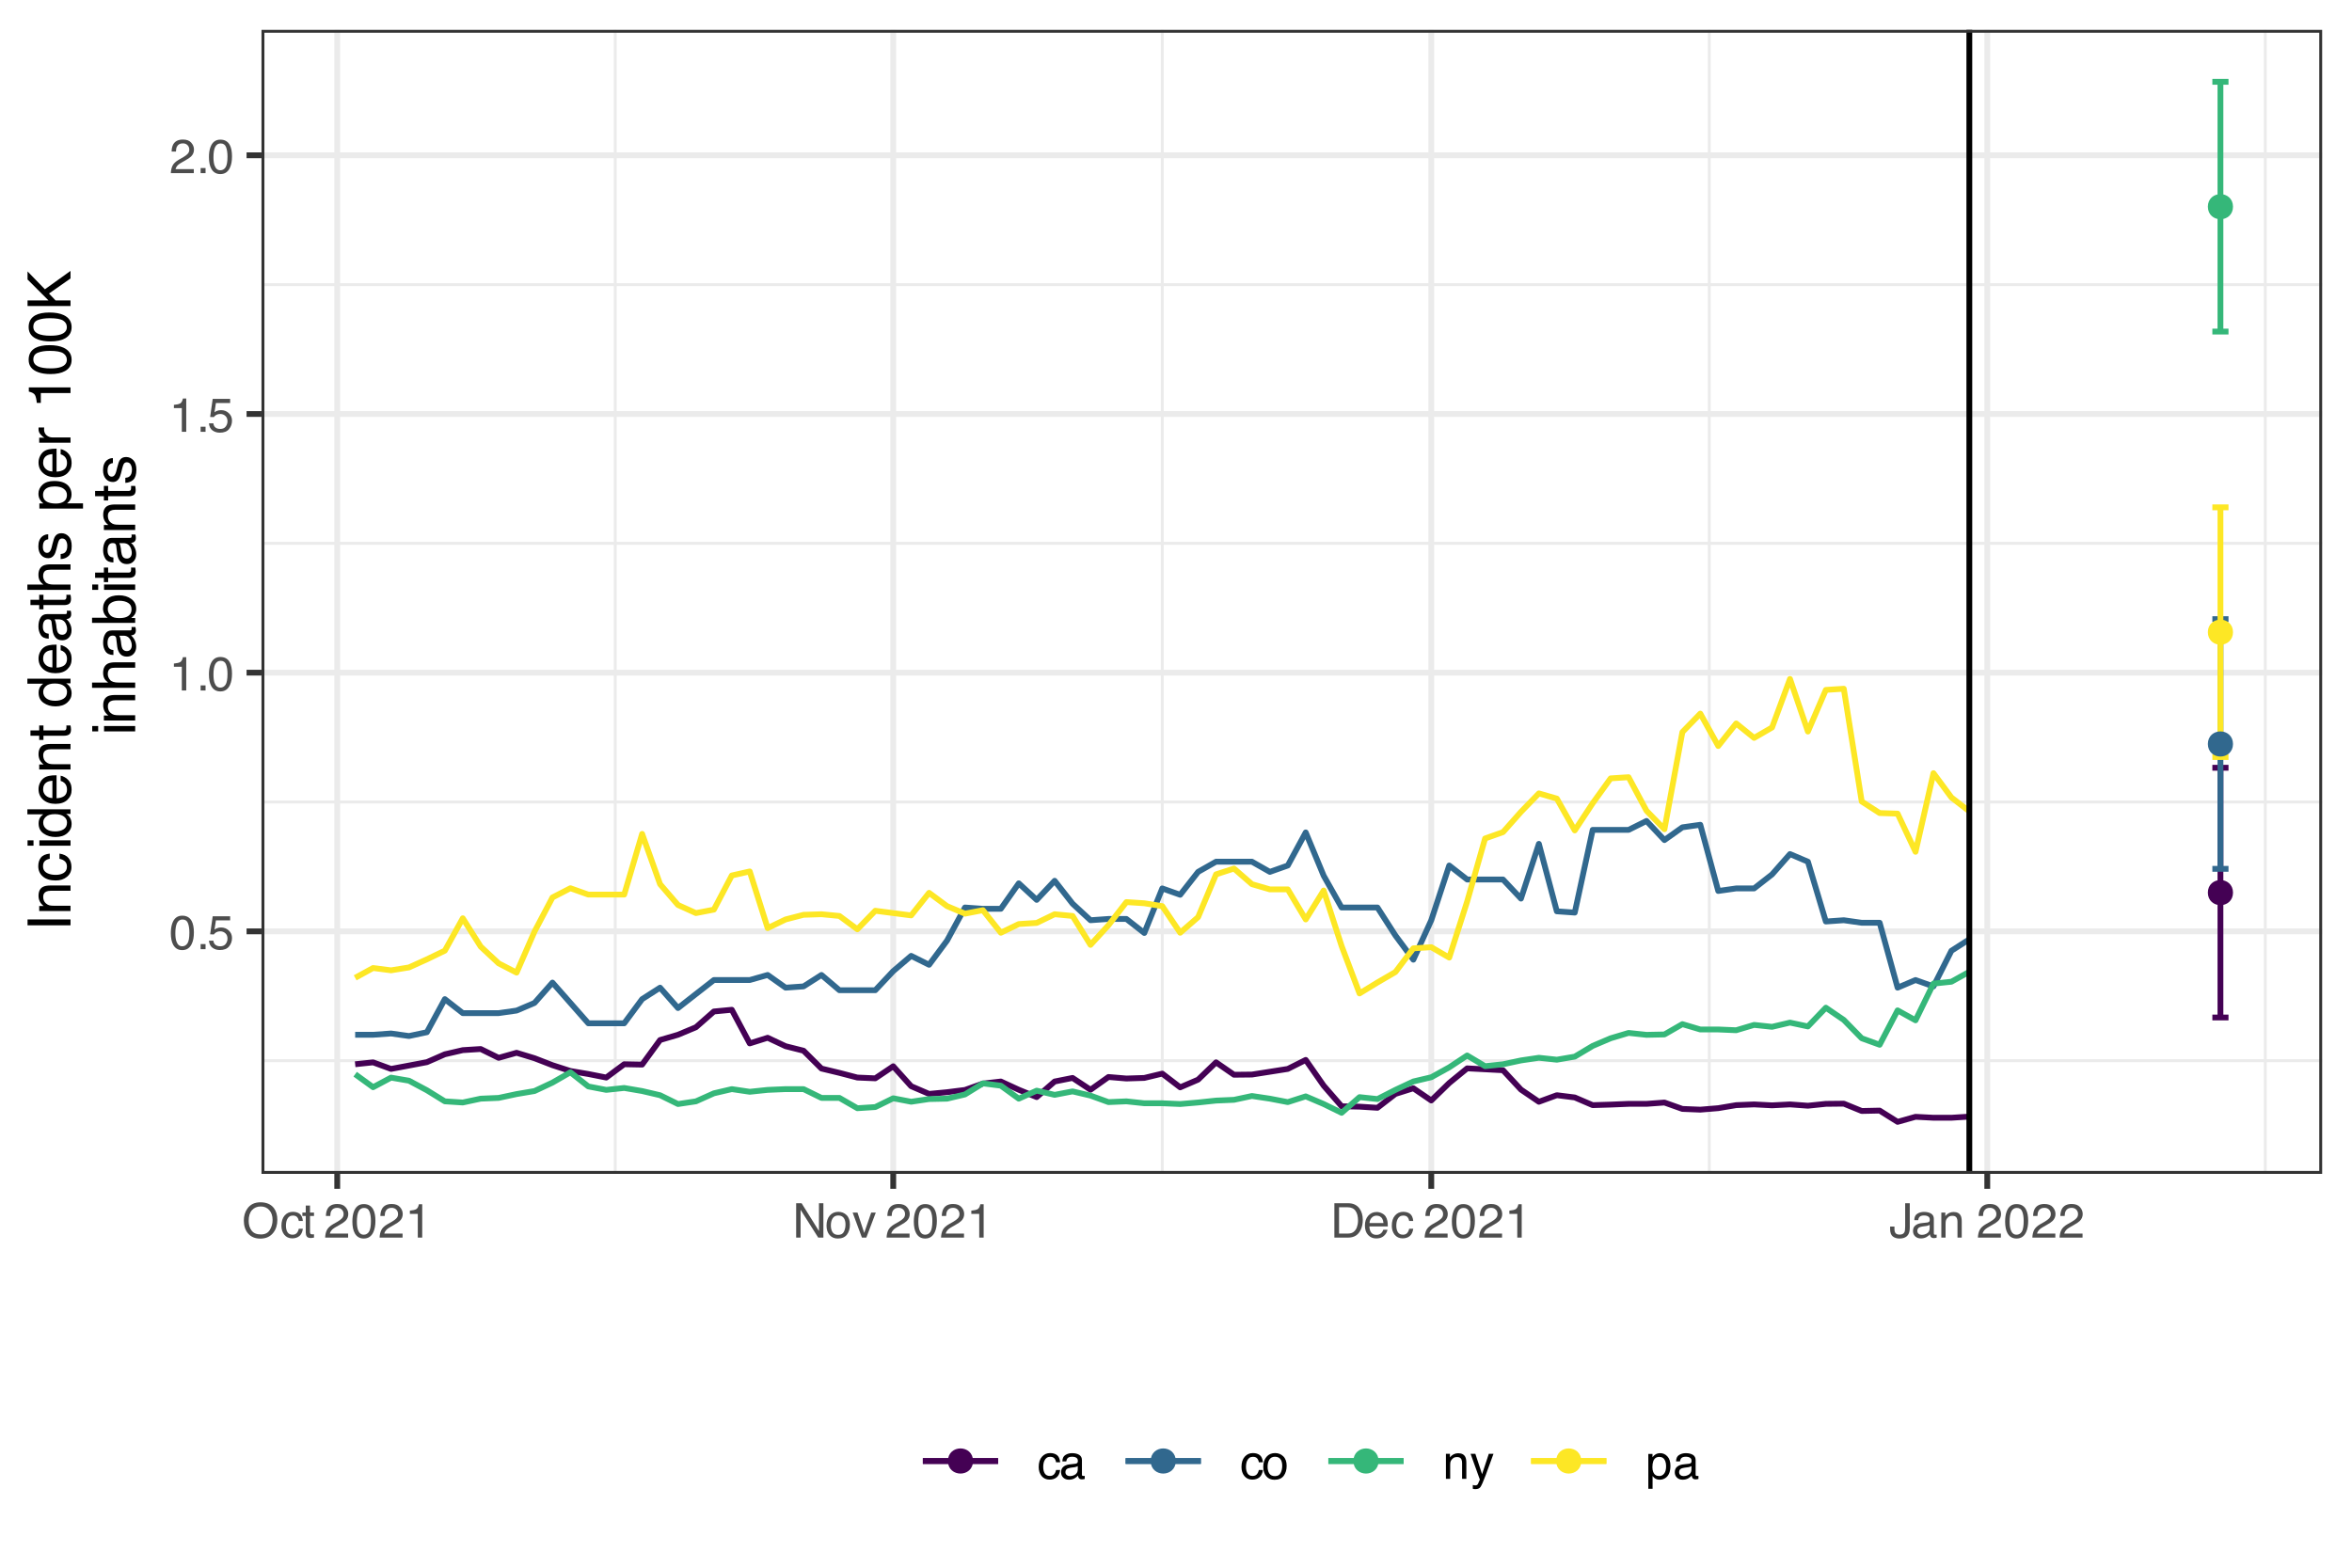 <?xml version="1.0" encoding="UTF-8"?>
<svg xmlns="http://www.w3.org/2000/svg" xmlns:xlink="http://www.w3.org/1999/xlink" width="432" height="288" viewBox="0 0 432 288">
<defs>
<g>
<g id="glyph-0-0">
<path d="M 0.281 0 L 0.281 -6.312 L 5.297 -6.312 L 5.297 0 Z M 4.5 -0.797 L 4.5 -5.516 L 1.078 -5.516 L 1.078 -0.797 Z M 4.5 -0.797 "/>
</g>
<g id="glyph-0-1">
<path d="M 2.375 -6.156 C 3.176 -6.156 3.754 -5.828 4.109 -5.172 C 4.379 -4.66 4.516 -3.961 4.516 -3.078 C 4.516 -2.242 4.391 -1.555 4.141 -1.016 C 3.785 -0.223 3.195 0.172 2.375 0.172 C 1.633 0.172 1.082 -0.148 0.719 -0.797 C 0.426 -1.328 0.281 -2.047 0.281 -2.953 C 0.281 -3.648 0.367 -4.25 0.547 -4.75 C 0.879 -5.688 1.488 -6.156 2.375 -6.156 Z M 2.375 -0.531 C 2.77 -0.531 3.086 -0.707 3.328 -1.062 C 3.566 -1.426 3.688 -2.086 3.688 -3.047 C 3.688 -3.754 3.598 -4.332 3.422 -4.781 C 3.254 -5.227 2.922 -5.453 2.422 -5.453 C 1.973 -5.453 1.641 -5.238 1.422 -4.812 C 1.211 -4.383 1.109 -3.754 1.109 -2.922 C 1.109 -2.297 1.176 -1.789 1.312 -1.406 C 1.52 -0.82 1.875 -0.531 2.375 -0.531 Z M 2.375 -0.531 "/>
</g>
<g id="glyph-0-2">
<path d="M 0.75 -0.938 L 1.656 -0.938 L 1.656 0 L 0.75 0 Z M 0.75 -0.938 "/>
</g>
<g id="glyph-0-3">
<path d="M 1.094 -1.562 C 1.133 -1.125 1.336 -0.82 1.703 -0.656 C 1.879 -0.57 2.094 -0.531 2.344 -0.531 C 2.801 -0.531 3.141 -0.676 3.359 -0.969 C 3.578 -1.258 3.688 -1.582 3.688 -1.938 C 3.688 -2.363 3.555 -2.691 3.297 -2.922 C 3.035 -3.16 2.719 -3.281 2.344 -3.281 C 2.082 -3.281 1.852 -3.227 1.656 -3.125 C 1.469 -3.02 1.305 -2.879 1.172 -2.703 L 0.5 -2.734 L 0.969 -6.047 L 4.172 -6.047 L 4.172 -5.297 L 1.562 -5.297 L 1.297 -3.594 C 1.43 -3.695 1.566 -3.773 1.703 -3.828 C 1.93 -3.93 2.195 -3.984 2.5 -3.984 C 3.062 -3.984 3.535 -3.801 3.922 -3.438 C 4.316 -3.07 4.516 -2.609 4.516 -2.047 C 4.516 -1.461 4.332 -0.945 3.969 -0.5 C 3.613 -0.062 3.047 0.156 2.266 0.156 C 1.754 0.156 1.305 0.016 0.922 -0.266 C 0.547 -0.547 0.332 -0.977 0.281 -1.562 Z M 1.094 -1.562 "/>
</g>
<g id="glyph-0-4">
<path d="M 0.844 -4.359 L 0.844 -4.953 C 1.395 -5.004 1.781 -5.094 2 -5.219 C 2.227 -5.344 2.395 -5.645 2.5 -6.125 L 3.109 -6.125 L 3.109 0 L 2.297 0 L 2.297 -4.359 Z M 0.844 -4.359 "/>
</g>
<g id="glyph-0-5">
<path d="M 0.281 0 C 0.301 -0.531 0.406 -0.988 0.594 -1.375 C 0.789 -1.77 1.164 -2.129 1.719 -2.453 L 2.547 -2.922 C 2.91 -3.141 3.164 -3.328 3.312 -3.484 C 3.551 -3.711 3.672 -3.984 3.672 -4.297 C 3.672 -4.648 3.562 -4.93 3.344 -5.141 C 3.133 -5.359 2.848 -5.469 2.484 -5.469 C 1.961 -5.469 1.598 -5.266 1.391 -4.859 C 1.285 -4.648 1.227 -4.352 1.219 -3.969 L 0.422 -3.969 C 0.43 -4.5 0.531 -4.938 0.719 -5.281 C 1.051 -5.875 1.645 -6.172 2.5 -6.172 C 3.195 -6.172 3.707 -5.977 4.031 -5.594 C 4.363 -5.219 4.531 -4.797 4.531 -4.328 C 4.531 -3.836 4.352 -3.414 4 -3.062 C 3.801 -2.863 3.441 -2.617 2.922 -2.328 L 2.344 -2 C 2.062 -1.844 1.836 -1.695 1.672 -1.562 C 1.391 -1.312 1.211 -1.035 1.141 -0.734 L 4.5 -0.734 L 4.5 0 Z M 0.281 0 "/>
</g>
<g id="glyph-0-6">
<path d="M 3.391 -6.484 C 4.504 -6.484 5.332 -6.125 5.875 -5.406 C 6.289 -4.844 6.5 -4.129 6.5 -3.266 C 6.5 -2.316 6.258 -1.535 5.781 -0.922 C 5.219 -0.18 4.414 0.188 3.375 0.188 C 2.406 0.188 1.645 -0.133 1.094 -0.781 C 0.594 -1.395 0.344 -2.176 0.344 -3.125 C 0.344 -3.977 0.555 -4.707 0.984 -5.312 C 1.523 -6.094 2.328 -6.484 3.391 -6.484 Z M 3.484 -0.578 C 4.234 -0.578 4.773 -0.848 5.109 -1.391 C 5.453 -1.93 5.625 -2.551 5.625 -3.25 C 5.625 -3.988 5.426 -4.582 5.031 -5.031 C 4.645 -5.488 4.113 -5.719 3.438 -5.719 C 2.789 -5.719 2.258 -5.492 1.844 -5.047 C 1.438 -4.598 1.234 -3.938 1.234 -3.062 C 1.234 -2.363 1.41 -1.773 1.766 -1.297 C 2.117 -0.816 2.691 -0.578 3.484 -0.578 Z M 3.422 -6.484 Z M 3.422 -6.484 "/>
</g>
<g id="glyph-0-7">
<path d="M 2.344 -4.734 C 2.863 -4.734 3.285 -4.609 3.609 -4.359 C 3.93 -4.109 4.125 -3.672 4.188 -3.047 L 3.438 -3.047 C 3.395 -3.336 3.289 -3.578 3.125 -3.766 C 2.957 -3.953 2.695 -4.047 2.344 -4.047 C 1.852 -4.047 1.5 -3.801 1.281 -3.312 C 1.145 -3.008 1.078 -2.629 1.078 -2.172 C 1.078 -1.703 1.172 -1.312 1.359 -1 C 1.555 -0.688 1.867 -0.531 2.297 -0.531 C 2.609 -0.531 2.859 -0.625 3.047 -0.812 C 3.234 -1.008 3.363 -1.281 3.438 -1.625 L 4.188 -1.625 C 4.102 -1.02 3.891 -0.57 3.547 -0.281 C 3.203 0 2.766 0.141 2.234 0.141 C 1.629 0.141 1.145 -0.078 0.781 -0.516 C 0.426 -0.961 0.25 -1.516 0.25 -2.172 C 0.25 -2.984 0.445 -3.613 0.844 -4.062 C 1.238 -4.508 1.738 -4.734 2.344 -4.734 Z M 2.219 -4.719 Z M 2.219 -4.719 "/>
</g>
<g id="glyph-0-8">
<path d="M 0.719 -5.891 L 1.5 -5.891 L 1.5 -4.594 L 2.234 -4.594 L 2.234 -3.969 L 1.5 -3.969 L 1.5 -0.969 C 1.5 -0.801 1.555 -0.691 1.672 -0.641 C 1.723 -0.609 1.82 -0.594 1.969 -0.594 C 2 -0.594 2.035 -0.594 2.078 -0.594 C 2.129 -0.594 2.18 -0.598 2.234 -0.609 L 2.234 0 C 2.148 0.02 2.055 0.035 1.953 0.047 C 1.859 0.066 1.758 0.078 1.656 0.078 C 1.289 0.078 1.039 -0.016 0.906 -0.203 C 0.781 -0.391 0.719 -0.629 0.719 -0.922 L 0.719 -3.969 L 0.094 -3.969 L 0.094 -4.594 L 0.719 -4.594 Z M 0.719 -5.891 "/>
</g>
<g id="glyph-0-9">
</g>
<g id="glyph-0-10">
<path d="M 0.672 -6.312 L 1.672 -6.312 L 4.859 -1.203 L 4.859 -6.312 L 5.672 -6.312 L 5.672 0 L 4.719 0 L 1.484 -5.109 L 1.484 0 L 0.672 0 Z M 3.125 -6.312 Z M 3.125 -6.312 "/>
</g>
<g id="glyph-0-11">
<path d="M 2.391 -0.5 C 2.898 -0.5 3.25 -0.691 3.438 -1.078 C 3.633 -1.461 3.734 -1.895 3.734 -2.375 C 3.734 -2.801 3.664 -3.148 3.531 -3.422 C 3.312 -3.848 2.938 -4.062 2.406 -4.062 C 1.926 -4.062 1.578 -3.879 1.359 -3.516 C 1.148 -3.16 1.047 -2.727 1.047 -2.219 C 1.047 -1.727 1.148 -1.316 1.359 -0.984 C 1.578 -0.66 1.922 -0.5 2.391 -0.5 Z M 2.422 -4.734 C 3.016 -4.734 3.516 -4.535 3.922 -4.141 C 4.336 -3.742 4.547 -3.16 4.547 -2.391 C 4.547 -1.648 4.363 -1.035 4 -0.547 C 3.633 -0.066 3.07 0.172 2.312 0.172 C 1.688 0.172 1.188 -0.039 0.812 -0.469 C 0.438 -0.895 0.25 -1.473 0.25 -2.203 C 0.25 -2.973 0.445 -3.586 0.844 -4.047 C 1.238 -4.504 1.766 -4.734 2.422 -4.734 Z M 2.391 -4.719 Z M 2.391 -4.719 "/>
</g>
<g id="glyph-0-12">
<path d="M 0.938 -4.594 L 2.172 -0.859 L 3.453 -4.594 L 4.297 -4.594 L 2.562 0 L 1.75 0 L 0.047 -4.594 Z M 0.938 -4.594 "/>
</g>
<g id="glyph-0-13">
<path d="M 3.094 -0.734 C 3.383 -0.734 3.625 -0.766 3.812 -0.828 C 4.133 -0.93 4.406 -1.145 4.625 -1.469 C 4.789 -1.719 4.91 -2.039 4.984 -2.438 C 5.023 -2.676 5.047 -2.898 5.047 -3.109 C 5.047 -3.891 4.891 -4.492 4.578 -4.922 C 4.273 -5.359 3.773 -5.578 3.078 -5.578 L 1.562 -5.578 L 1.562 -0.734 Z M 0.703 -6.312 L 3.266 -6.312 C 4.129 -6.312 4.801 -6.004 5.281 -5.391 C 5.707 -4.828 5.922 -4.113 5.922 -3.25 C 5.922 -2.582 5.797 -1.977 5.547 -1.438 C 5.098 -0.477 4.332 0 3.25 0 L 0.703 0 Z M 0.703 -6.312 "/>
</g>
<g id="glyph-0-14">
<path d="M 2.484 -4.703 C 2.805 -4.703 3.117 -4.625 3.422 -4.469 C 3.734 -4.32 3.969 -4.125 4.125 -3.875 C 4.281 -3.645 4.383 -3.375 4.438 -3.062 C 4.488 -2.852 4.516 -2.516 4.516 -2.047 L 1.141 -2.047 C 1.148 -1.586 1.258 -1.211 1.469 -0.922 C 1.676 -0.641 1.992 -0.5 2.422 -0.5 C 2.828 -0.5 3.148 -0.633 3.391 -0.906 C 3.523 -1.062 3.625 -1.238 3.688 -1.438 L 4.453 -1.438 C 4.43 -1.27 4.363 -1.082 4.25 -0.875 C 4.133 -0.664 4.004 -0.5 3.859 -0.375 C 3.629 -0.145 3.344 0.008 3 0.094 C 2.812 0.133 2.598 0.156 2.359 0.156 C 1.785 0.156 1.301 -0.051 0.906 -0.469 C 0.508 -0.883 0.312 -1.469 0.312 -2.219 C 0.312 -2.945 0.508 -3.539 0.906 -4 C 1.312 -4.469 1.836 -4.703 2.484 -4.703 Z M 3.719 -2.672 C 3.688 -3.004 3.613 -3.27 3.5 -3.469 C 3.281 -3.844 2.926 -4.031 2.438 -4.031 C 2.082 -4.031 1.785 -3.898 1.547 -3.641 C 1.305 -3.391 1.176 -3.066 1.156 -2.672 Z M 2.406 -4.719 Z M 2.406 -4.719 "/>
</g>
<g id="glyph-0-15">
<path d="M 3.766 -1.875 C 3.766 -1.344 3.688 -0.93 3.531 -0.641 C 3.238 -0.098 2.68 0.172 1.859 0.172 C 1.391 0.172 0.988 0.047 0.656 -0.203 C 0.32 -0.461 0.156 -0.922 0.156 -1.578 L 0.156 -2.031 L 0.953 -2.031 L 0.953 -1.578 C 0.953 -1.234 1.023 -0.973 1.172 -0.797 C 1.328 -0.629 1.57 -0.547 1.906 -0.547 C 2.352 -0.547 2.648 -0.703 2.797 -1.016 C 2.879 -1.211 2.922 -1.578 2.922 -2.109 L 2.922 -6.312 L 3.766 -6.312 Z M 3.766 -1.875 "/>
</g>
<g id="glyph-0-16">
<path d="M 1.156 -1.219 C 1.156 -1 1.238 -0.82 1.406 -0.688 C 1.57 -0.562 1.766 -0.5 1.984 -0.5 C 2.254 -0.5 2.52 -0.562 2.781 -0.688 C 3.207 -0.895 3.422 -1.238 3.422 -1.719 L 3.422 -2.344 C 3.328 -2.281 3.203 -2.227 3.047 -2.188 C 2.898 -2.145 2.754 -2.117 2.609 -2.109 L 2.141 -2.047 C 1.867 -2.004 1.66 -1.945 1.516 -1.875 C 1.273 -1.738 1.156 -1.52 1.156 -1.219 Z M 3.031 -2.781 C 3.207 -2.812 3.328 -2.891 3.391 -3.016 C 3.422 -3.078 3.438 -3.176 3.438 -3.312 C 3.438 -3.57 3.344 -3.758 3.156 -3.875 C 2.969 -4 2.703 -4.062 2.359 -4.062 C 1.953 -4.062 1.664 -3.953 1.5 -3.734 C 1.406 -3.609 1.344 -3.43 1.312 -3.203 L 0.594 -3.203 C 0.602 -3.766 0.785 -4.156 1.141 -4.375 C 1.492 -4.602 1.906 -4.719 2.375 -4.719 C 2.914 -4.719 3.352 -4.613 3.688 -4.406 C 4.02 -4.195 4.188 -3.875 4.188 -3.438 L 4.188 -0.797 C 4.188 -0.711 4.203 -0.645 4.234 -0.594 C 4.273 -0.551 4.348 -0.531 4.453 -0.531 C 4.484 -0.531 4.52 -0.531 4.562 -0.531 C 4.602 -0.531 4.648 -0.535 4.703 -0.547 L 4.703 0.016 C 4.578 0.055 4.484 0.078 4.422 0.078 C 4.359 0.086 4.273 0.094 4.172 0.094 C 3.898 0.094 3.707 0 3.594 -0.188 C 3.531 -0.281 3.484 -0.422 3.453 -0.609 C 3.297 -0.398 3.07 -0.219 2.781 -0.062 C 2.488 0.082 2.16 0.156 1.797 0.156 C 1.367 0.156 1.02 0.023 0.75 -0.234 C 0.488 -0.492 0.359 -0.816 0.359 -1.203 C 0.359 -1.629 0.488 -1.957 0.75 -2.188 C 1.02 -2.426 1.367 -2.578 1.797 -2.641 Z M 2.391 -4.719 Z M 2.391 -4.719 "/>
</g>
<g id="glyph-0-17">
<path d="M 0.562 -4.594 L 1.297 -4.594 L 1.297 -3.953 C 1.516 -4.211 1.742 -4.398 1.984 -4.516 C 2.234 -4.641 2.508 -4.703 2.812 -4.703 C 3.457 -4.703 3.895 -4.473 4.125 -4.016 C 4.25 -3.766 4.312 -3.41 4.312 -2.953 L 4.312 0 L 3.531 0 L 3.531 -2.906 C 3.531 -3.176 3.488 -3.398 3.406 -3.578 C 3.27 -3.859 3.02 -4 2.656 -4 C 2.477 -4 2.328 -3.984 2.203 -3.953 C 1.992 -3.891 1.812 -3.766 1.656 -3.578 C 1.52 -3.422 1.43 -3.258 1.391 -3.094 C 1.359 -2.938 1.344 -2.707 1.344 -2.406 L 1.344 0 L 0.562 0 Z M 2.391 -4.719 Z M 2.391 -4.719 "/>
</g>
<g id="glyph-0-18">
<path d="M 3.438 -4.594 L 4.297 -4.594 C 4.18 -4.301 3.938 -3.629 3.562 -2.578 C 3.289 -1.785 3.055 -1.145 2.859 -0.656 C 2.41 0.52 2.094 1.238 1.906 1.5 C 1.727 1.758 1.414 1.891 0.969 1.891 C 0.863 1.891 0.781 1.883 0.719 1.875 C 0.664 1.863 0.594 1.848 0.5 1.828 L 0.5 1.125 C 0.633 1.156 0.734 1.176 0.797 1.188 C 0.859 1.195 0.91 1.203 0.953 1.203 C 1.098 1.203 1.203 1.176 1.266 1.125 C 1.336 1.082 1.395 1.023 1.438 0.953 C 1.457 0.93 1.508 0.812 1.594 0.594 C 1.688 0.383 1.754 0.234 1.797 0.141 L 0.094 -4.594 L 0.969 -4.594 L 2.203 -0.859 Z M 2.188 -4.719 Z M 2.188 -4.719 "/>
</g>
<g id="glyph-0-19">
<path d="M 2.516 -0.516 C 2.867 -0.516 3.164 -0.664 3.406 -0.969 C 3.645 -1.27 3.766 -1.723 3.766 -2.328 C 3.766 -2.691 3.711 -3.004 3.609 -3.266 C 3.41 -3.773 3.047 -4.031 2.516 -4.031 C 1.973 -4.031 1.602 -3.766 1.406 -3.234 C 1.301 -2.941 1.25 -2.578 1.25 -2.141 C 1.25 -1.785 1.301 -1.484 1.406 -1.234 C 1.602 -0.754 1.973 -0.516 2.516 -0.516 Z M 0.5 -4.578 L 1.266 -4.578 L 1.266 -3.969 C 1.41 -4.176 1.578 -4.336 1.766 -4.453 C 2.023 -4.629 2.332 -4.719 2.688 -4.719 C 3.207 -4.719 3.648 -4.516 4.016 -4.109 C 4.379 -3.711 4.562 -3.145 4.562 -2.406 C 4.562 -1.395 4.297 -0.676 3.766 -0.25 C 3.43 0.02 3.047 0.156 2.609 0.156 C 2.266 0.156 1.973 0.078 1.734 -0.078 C 1.598 -0.16 1.445 -0.305 1.281 -0.516 L 1.281 1.828 L 0.5 1.828 Z M 0.5 -4.578 "/>
</g>
<g id="glyph-1-0">
<path d="M 0 -0.359 L -7.891 -0.359 L -7.891 -6.625 L 0 -6.625 Z M -0.984 -5.625 L -6.906 -5.625 L -6.906 -1.344 L -0.984 -1.344 Z M -0.984 -5.625 "/>
</g>
<g id="glyph-1-1">
<path d="M -7.891 -1.078 L -7.891 -2.156 L 0 -2.156 L 0 -1.078 Z M -7.891 -1.078 "/>
</g>
<g id="glyph-1-2">
<path d="M -5.75 -0.703 L -5.75 -1.625 L -4.938 -1.625 C -5.27 -1.895 -5.508 -2.18 -5.656 -2.484 C -5.801 -2.797 -5.875 -3.133 -5.875 -3.5 C -5.875 -4.32 -5.594 -4.875 -5.031 -5.156 C -4.719 -5.312 -4.27 -5.391 -3.688 -5.391 L 0 -5.391 L 0 -4.422 L -3.625 -4.422 C -3.977 -4.422 -4.258 -4.367 -4.469 -4.266 C -4.832 -4.086 -5.016 -3.773 -5.016 -3.328 C -5.016 -3.098 -4.988 -2.91 -4.938 -2.766 C -4.863 -2.492 -4.707 -2.258 -4.469 -2.062 C -4.281 -1.906 -4.082 -1.801 -3.875 -1.75 C -3.676 -1.695 -3.391 -1.672 -3.016 -1.672 L 0 -1.672 L 0 -0.703 Z M -5.891 -2.984 Z M -5.891 -2.984 "/>
</g>
<g id="glyph-1-3">
<path d="M -5.922 -2.922 C -5.922 -3.578 -5.758 -4.109 -5.438 -4.516 C -5.125 -4.922 -4.582 -5.164 -3.812 -5.25 L -3.812 -4.297 C -4.164 -4.242 -4.457 -4.113 -4.688 -3.906 C -4.926 -3.707 -5.047 -3.379 -5.047 -2.922 C -5.047 -2.305 -4.75 -1.867 -4.156 -1.609 C -3.758 -1.43 -3.273 -1.344 -2.703 -1.344 C -2.129 -1.344 -1.645 -1.461 -1.25 -1.703 C -0.852 -1.953 -0.656 -2.336 -0.656 -2.859 C -0.656 -3.266 -0.773 -3.582 -1.016 -3.812 C -1.266 -4.051 -1.602 -4.211 -2.031 -4.297 L -2.031 -5.25 C -1.27 -5.133 -0.711 -4.863 -0.359 -4.438 C -0.004 -4.008 0.172 -3.457 0.172 -2.781 C 0.172 -2.031 -0.102 -1.43 -0.656 -0.984 C -1.207 -0.535 -1.895 -0.312 -2.719 -0.312 C -3.727 -0.312 -4.516 -0.555 -5.078 -1.047 C -5.641 -1.535 -5.922 -2.16 -5.922 -2.922 Z M -5.891 -2.781 Z M -5.891 -2.781 "/>
</g>
<g id="glyph-1-4">
<path d="M -5.719 -0.703 L -5.719 -1.688 L 0 -1.688 L 0 -0.703 Z M -7.891 -0.703 L -7.891 -1.688 L -6.797 -1.688 L -6.797 -0.703 Z M -7.891 -0.703 "/>
</g>
<g id="glyph-1-5">
<path d="M -2.812 -1.328 C -2.195 -1.328 -1.68 -1.457 -1.266 -1.719 C -0.848 -1.977 -0.641 -2.395 -0.641 -2.969 C -0.641 -3.414 -0.832 -3.781 -1.219 -4.062 C -1.602 -4.352 -2.156 -4.5 -2.875 -4.5 C -3.602 -4.5 -4.141 -4.348 -4.484 -4.047 C -4.836 -3.754 -5.016 -3.391 -5.016 -2.953 C -5.016 -2.473 -4.828 -2.082 -4.453 -1.781 C -4.078 -1.477 -3.531 -1.328 -2.812 -1.328 Z M -5.859 -2.781 C -5.859 -3.219 -5.766 -3.586 -5.578 -3.891 C -5.473 -4.055 -5.285 -4.25 -5.016 -4.469 L -7.922 -4.469 L -7.922 -5.391 L 0 -5.391 L 0 -4.531 L -0.797 -4.531 C -0.441 -4.301 -0.188 -4.031 -0.031 -3.719 C 0.125 -3.414 0.203 -3.066 0.203 -2.672 C 0.203 -2.023 -0.062 -1.469 -0.594 -1 C -1.133 -0.531 -1.852 -0.297 -2.75 -0.297 C -3.594 -0.297 -4.32 -0.508 -4.938 -0.938 C -5.551 -1.363 -5.859 -1.977 -5.859 -2.781 Z M -5.859 -2.781 "/>
</g>
<g id="glyph-1-6">
<path d="M -5.875 -3.109 C -5.875 -3.516 -5.781 -3.906 -5.594 -4.281 C -5.406 -4.664 -5.156 -4.961 -4.844 -5.172 C -4.562 -5.359 -4.223 -5.484 -3.828 -5.547 C -3.566 -5.609 -3.145 -5.641 -2.562 -5.641 L -2.562 -1.422 C -1.977 -1.441 -1.508 -1.578 -1.156 -1.828 C -0.812 -2.086 -0.641 -2.488 -0.641 -3.031 C -0.641 -3.539 -0.805 -3.945 -1.141 -4.25 C -1.328 -4.414 -1.551 -4.535 -1.812 -4.609 L -1.812 -5.562 C -1.594 -5.531 -1.352 -5.441 -1.094 -5.297 C -0.832 -5.16 -0.625 -5.004 -0.469 -4.828 C -0.176 -4.535 0.02 -4.176 0.125 -3.75 C 0.176 -3.508 0.203 -3.242 0.203 -2.953 C 0.203 -2.234 -0.055 -1.625 -0.578 -1.125 C -1.098 -0.633 -1.828 -0.391 -2.766 -0.391 C -3.691 -0.391 -4.441 -0.641 -5.016 -1.141 C -5.586 -1.641 -5.875 -2.297 -5.875 -3.109 Z M -3.328 -4.641 C -3.754 -4.609 -4.094 -4.52 -4.344 -4.375 C -4.801 -4.102 -5.031 -3.66 -5.031 -3.047 C -5.031 -2.598 -4.867 -2.223 -4.547 -1.922 C -4.234 -1.629 -3.828 -1.473 -3.328 -1.453 Z M -5.891 -3.016 Z M -5.891 -3.016 "/>
</g>
<g id="glyph-1-7">
<path d="M -7.359 -0.906 L -7.359 -1.875 L -5.75 -1.875 L -5.75 -2.797 L -4.969 -2.797 L -4.969 -1.875 L -1.203 -1.875 C -1.004 -1.875 -0.875 -1.941 -0.812 -2.078 C -0.77 -2.16 -0.75 -2.285 -0.75 -2.453 C -0.75 -2.504 -0.75 -2.555 -0.75 -2.609 C -0.75 -2.66 -0.754 -2.723 -0.766 -2.797 L 0 -2.797 C 0.031 -2.68 0.051 -2.562 0.062 -2.438 C 0.082 -2.32 0.094 -2.195 0.094 -2.062 C 0.094 -1.613 -0.02 -1.305 -0.25 -1.141 C -0.488 -0.984 -0.789 -0.906 -1.156 -0.906 L -4.969 -0.906 L -4.969 -0.125 L -5.75 -0.125 L -5.75 -0.906 Z M -7.359 -0.906 "/>
</g>
<g id="glyph-1-8">
</g>
<g id="glyph-1-9">
<path d="M -1.531 -1.453 C -1.25 -1.453 -1.023 -1.551 -0.859 -1.75 C -0.703 -1.957 -0.625 -2.203 -0.625 -2.484 C -0.625 -2.816 -0.703 -3.145 -0.859 -3.469 C -1.117 -4.008 -1.551 -4.281 -2.156 -4.281 L -2.922 -4.281 C -2.848 -4.156 -2.785 -4 -2.734 -3.812 C -2.691 -3.633 -2.656 -3.453 -2.625 -3.266 L -2.562 -2.688 C -2.508 -2.332 -2.438 -2.066 -2.344 -1.891 C -2.164 -1.598 -1.895 -1.453 -1.531 -1.453 Z M -3.484 -3.797 C -3.516 -4.016 -3.609 -4.16 -3.766 -4.234 C -3.848 -4.273 -3.973 -4.297 -4.141 -4.297 C -4.461 -4.297 -4.695 -4.176 -4.844 -3.938 C -5 -3.707 -5.078 -3.375 -5.078 -2.938 C -5.078 -2.438 -4.941 -2.082 -4.672 -1.875 C -4.516 -1.75 -4.289 -1.672 -4 -1.641 L -4 -0.734 C -4.707 -0.754 -5.195 -0.984 -5.469 -1.422 C -5.75 -1.867 -5.891 -2.383 -5.891 -2.969 C -5.891 -3.645 -5.758 -4.191 -5.5 -4.609 C -5.25 -5.035 -4.848 -5.25 -4.297 -5.25 L -0.984 -5.25 C -0.891 -5.25 -0.812 -5.266 -0.75 -5.297 C -0.688 -5.336 -0.656 -5.426 -0.656 -5.562 C -0.656 -5.602 -0.656 -5.648 -0.656 -5.703 C -0.664 -5.766 -0.676 -5.82 -0.688 -5.875 L 0.031 -5.875 C 0.07 -5.727 0.098 -5.613 0.109 -5.531 C 0.117 -5.457 0.125 -5.352 0.125 -5.219 C 0.125 -4.883 0.004 -4.641 -0.234 -4.484 C -0.359 -4.41 -0.535 -4.359 -0.766 -4.328 C -0.504 -4.129 -0.281 -3.844 -0.094 -3.469 C 0.094 -3.102 0.188 -2.695 0.188 -2.25 C 0.188 -1.719 0.023 -1.281 -0.297 -0.938 C -0.617 -0.602 -1.023 -0.438 -1.516 -0.438 C -2.047 -0.438 -2.457 -0.602 -2.75 -0.938 C -3.039 -1.27 -3.223 -1.707 -3.297 -2.25 Z M -5.891 -2.984 Z M -5.891 -2.984 "/>
</g>
<g id="glyph-1-10">
<path d="M -7.922 -0.703 L -7.922 -1.672 L -4.969 -1.672 C -5.258 -1.898 -5.469 -2.109 -5.594 -2.297 C -5.789 -2.609 -5.891 -2.992 -5.891 -3.453 C -5.891 -4.285 -5.598 -4.852 -5.016 -5.156 C -4.691 -5.312 -4.25 -5.391 -3.688 -5.391 L 0 -5.391 L 0 -4.406 L -3.625 -4.406 C -4.051 -4.406 -4.363 -4.352 -4.562 -4.25 C -4.875 -4.07 -5.031 -3.738 -5.031 -3.25 C -5.031 -2.852 -4.891 -2.488 -4.609 -2.156 C -4.336 -1.832 -3.816 -1.672 -3.047 -1.672 L 0 -1.672 L 0 -0.703 Z M -7.922 -0.703 "/>
</g>
<g id="glyph-1-11">
<path d="M -1.812 -1.281 C -1.488 -1.312 -1.238 -1.395 -1.062 -1.531 C -0.75 -1.77 -0.594 -2.191 -0.594 -2.797 C -0.594 -3.148 -0.672 -3.461 -0.828 -3.734 C -0.984 -4.004 -1.223 -4.141 -1.547 -4.141 C -1.797 -4.141 -1.984 -4.031 -2.109 -3.812 C -2.191 -3.676 -2.285 -3.398 -2.391 -2.984 L -2.578 -2.219 C -2.703 -1.727 -2.836 -1.367 -2.984 -1.141 C -3.254 -0.723 -3.617 -0.516 -4.078 -0.516 C -4.617 -0.516 -5.055 -0.707 -5.391 -1.094 C -5.734 -1.488 -5.906 -2.02 -5.906 -2.688 C -5.906 -3.551 -5.648 -4.176 -5.141 -4.562 C -4.816 -4.801 -4.469 -4.914 -4.094 -4.906 L -4.094 -4 C -4.312 -3.977 -4.508 -3.898 -4.688 -3.766 C -4.945 -3.547 -5.078 -3.16 -5.078 -2.609 C -5.078 -2.242 -5.004 -1.969 -4.859 -1.781 C -4.723 -1.594 -4.539 -1.5 -4.312 -1.5 C -4.062 -1.5 -3.863 -1.625 -3.719 -1.875 C -3.625 -2.008 -3.539 -2.219 -3.469 -2.5 L -3.312 -3.141 C -3.145 -3.836 -2.984 -4.301 -2.828 -4.531 C -2.578 -4.914 -2.191 -5.109 -1.672 -5.109 C -1.148 -5.109 -0.703 -4.91 -0.328 -4.516 C 0.035 -4.129 0.219 -3.539 0.219 -2.75 C 0.219 -1.895 0.023 -1.285 -0.359 -0.922 C -0.754 -0.566 -1.238 -0.379 -1.812 -0.359 Z M -5.891 -2.719 Z M -5.891 -2.719 "/>
</g>
<g id="glyph-1-12">
<path d="M -0.656 -3.141 C -0.656 -3.586 -0.844 -3.957 -1.219 -4.25 C -1.594 -4.551 -2.156 -4.703 -2.906 -4.703 C -3.363 -4.703 -3.758 -4.641 -4.094 -4.516 C -4.727 -4.266 -5.047 -3.805 -5.047 -3.141 C -5.047 -2.461 -4.711 -2.004 -4.047 -1.766 C -3.68 -1.629 -3.223 -1.562 -2.672 -1.562 C -2.234 -1.562 -1.859 -1.629 -1.547 -1.766 C -0.953 -2.016 -0.656 -2.473 -0.656 -3.141 Z M -5.719 -0.641 L -5.719 -1.578 L -4.969 -1.578 C -5.227 -1.766 -5.426 -1.973 -5.562 -2.203 C -5.781 -2.535 -5.891 -2.922 -5.891 -3.359 C -5.891 -4.004 -5.641 -4.555 -5.141 -5.016 C -4.641 -5.473 -3.926 -5.703 -3 -5.703 C -1.75 -5.703 -0.852 -5.375 -0.312 -4.719 C 0.02 -4.301 0.188 -3.816 0.188 -3.266 C 0.188 -2.828 0.094 -2.461 -0.094 -2.172 C -0.195 -2.004 -0.379 -1.812 -0.641 -1.594 L 2.297 -1.594 L 2.297 -0.641 Z M -5.719 -0.641 "/>
</g>
<g id="glyph-1-13">
<path d="M -5.75 -0.734 L -5.75 -1.656 L -4.766 -1.656 C -4.953 -1.727 -5.18 -1.91 -5.453 -2.203 C -5.734 -2.492 -5.875 -2.832 -5.875 -3.219 C -5.875 -3.238 -5.875 -3.27 -5.875 -3.312 C -5.875 -3.352 -5.867 -3.426 -5.859 -3.531 L -4.828 -3.531 C -4.836 -3.477 -4.844 -3.426 -4.844 -3.375 C -4.852 -3.32 -4.859 -3.27 -4.859 -3.219 C -4.859 -2.727 -4.703 -2.352 -4.391 -2.094 C -4.078 -1.832 -3.719 -1.703 -3.312 -1.703 L 0 -1.703 L 0 -0.734 Z M -5.75 -0.734 "/>
</g>
<g id="glyph-1-14">
<path d="M -5.453 -1.047 L -6.188 -1.047 C -6.258 -1.742 -6.375 -2.227 -6.531 -2.5 C -6.688 -2.781 -7.062 -2.988 -7.656 -3.125 L -7.656 -3.891 L 0 -3.891 L 0 -2.859 L -5.453 -2.859 Z M -5.453 -1.047 "/>
</g>
<g id="glyph-1-15">
<path d="M -7.688 -2.969 C -7.688 -3.969 -7.281 -4.691 -6.469 -5.141 C -5.832 -5.484 -4.961 -5.656 -3.859 -5.656 C -2.805 -5.656 -1.941 -5.5 -1.266 -5.188 C -0.285 -4.727 0.203 -3.988 0.203 -2.969 C 0.203 -2.039 -0.195 -1.352 -1 -0.906 C -1.664 -0.531 -2.562 -0.344 -3.688 -0.344 C -4.562 -0.344 -5.312 -0.457 -5.938 -0.688 C -7.102 -1.102 -7.688 -1.863 -7.688 -2.969 Z M -0.672 -2.969 C -0.672 -3.469 -0.891 -3.863 -1.328 -4.156 C -1.773 -4.457 -2.602 -4.609 -3.812 -4.609 C -4.688 -4.609 -5.406 -4.5 -5.969 -4.281 C -6.539 -4.07 -6.828 -3.656 -6.828 -3.031 C -6.828 -2.469 -6.555 -2.051 -6.016 -1.781 C -5.484 -1.52 -4.695 -1.391 -3.656 -1.391 C -2.863 -1.391 -2.234 -1.473 -1.766 -1.641 C -1.035 -1.898 -0.672 -2.344 -0.672 -2.969 Z M -0.672 -2.969 "/>
</g>
<g id="glyph-1-16">
<path d="M -7.891 -0.844 L -7.891 -1.875 L -4.047 -1.875 L -7.891 -5.719 L -7.891 -7.203 L -4.703 -3.922 L 0 -7.297 L 0 -5.906 L -3.953 -3.141 L -2.75 -1.875 L 0 -1.875 L 0 -0.844 Z M -7.891 -0.844 "/>
</g>
<g id="glyph-1-17">
<path d="M -7.922 -0.641 L -7.922 -1.578 L -5.047 -1.578 C -5.328 -1.785 -5.539 -2.035 -5.688 -2.328 C -5.832 -2.617 -5.906 -2.938 -5.906 -3.281 C -5.906 -4 -5.656 -4.582 -5.156 -5.031 C -4.664 -5.477 -3.941 -5.703 -2.984 -5.703 C -2.078 -5.703 -1.32 -5.477 -0.719 -5.031 C -0.113 -4.594 0.188 -3.984 0.188 -3.203 C 0.188 -2.766 0.078 -2.395 -0.141 -2.094 C -0.266 -1.914 -0.461 -1.727 -0.734 -1.531 L 0 -1.531 L 0 -0.641 Z M -0.672 -3.141 C -0.672 -3.672 -0.879 -4.062 -1.297 -4.312 C -1.711 -4.57 -2.258 -4.703 -2.938 -4.703 C -3.539 -4.703 -4.039 -4.57 -4.438 -4.312 C -4.832 -4.062 -5.031 -3.68 -5.031 -3.172 C -5.031 -2.734 -4.867 -2.348 -4.547 -2.016 C -4.223 -1.68 -3.688 -1.516 -2.938 -1.516 C -2.395 -1.516 -1.957 -1.582 -1.625 -1.719 C -0.988 -1.977 -0.672 -2.453 -0.672 -3.141 Z M -0.672 -3.141 "/>
</g>
</g>
<clipPath id="clip-0">
<path clip-rule="nonzero" d="M 48.031 5.48 L 426.52 5.48 L 426.52 215.652 L 48.031 215.652 Z M 48.031 5.48 "/>
</clipPath>
<clipPath id="clip-1">
<path clip-rule="nonzero" d="M 48.031 194 L 426.52 194 L 426.52 196 L 48.031 196 Z M 48.031 194 "/>
</clipPath>
<clipPath id="clip-2">
<path clip-rule="nonzero" d="M 48.031 147 L 426.52 147 L 426.52 148 L 48.031 148 Z M 48.031 147 "/>
</clipPath>
<clipPath id="clip-3">
<path clip-rule="nonzero" d="M 48.031 99 L 426.52 99 L 426.52 101 L 48.031 101 Z M 48.031 99 "/>
</clipPath>
<clipPath id="clip-4">
<path clip-rule="nonzero" d="M 48.031 52 L 426.52 52 L 426.52 53 L 48.031 53 Z M 48.031 52 "/>
</clipPath>
<clipPath id="clip-5">
<path clip-rule="nonzero" d="M 112 5.48 L 114 5.48 L 114 215.652 L 112 215.652 Z M 112 5.48 "/>
</clipPath>
<clipPath id="clip-6">
<path clip-rule="nonzero" d="M 213 5.48 L 214 5.48 L 214 215.652 L 213 215.652 Z M 213 5.48 "/>
</clipPath>
<clipPath id="clip-7">
<path clip-rule="nonzero" d="M 313 5.48 L 315 5.48 L 315 215.652 L 313 215.652 Z M 313 5.48 "/>
</clipPath>
<clipPath id="clip-8">
<path clip-rule="nonzero" d="M 415 5.48 L 417 5.48 L 417 215.652 L 415 215.652 Z M 415 5.48 "/>
</clipPath>
<clipPath id="clip-9">
<path clip-rule="nonzero" d="M 48.031 170 L 426.52 170 L 426.52 172 L 48.031 172 Z M 48.031 170 "/>
</clipPath>
<clipPath id="clip-10">
<path clip-rule="nonzero" d="M 48.031 123 L 426.52 123 L 426.52 125 L 48.031 125 Z M 48.031 123 "/>
</clipPath>
<clipPath id="clip-11">
<path clip-rule="nonzero" d="M 48.031 75 L 426.52 75 L 426.52 77 L 48.031 77 Z M 48.031 75 "/>
</clipPath>
<clipPath id="clip-12">
<path clip-rule="nonzero" d="M 48.031 27 L 426.52 27 L 426.52 30 L 48.031 30 Z M 48.031 27 "/>
</clipPath>
<clipPath id="clip-13">
<path clip-rule="nonzero" d="M 61 5.48 L 63 5.48 L 63 215.652 L 61 215.652 Z M 61 5.48 "/>
</clipPath>
<clipPath id="clip-14">
<path clip-rule="nonzero" d="M 163 5.48 L 165 5.48 L 165 215.652 L 163 215.652 Z M 163 5.48 "/>
</clipPath>
<clipPath id="clip-15">
<path clip-rule="nonzero" d="M 262 5.48 L 264 5.48 L 264 215.652 L 262 215.652 Z M 262 5.48 "/>
</clipPath>
<clipPath id="clip-16">
<path clip-rule="nonzero" d="M 364 5.48 L 366 5.48 L 366 215.652 L 364 215.652 Z M 364 5.48 "/>
</clipPath>
<clipPath id="clip-17">
<path clip-rule="nonzero" d="M 361 5.48 L 363 5.48 L 363 215.652 L 361 215.652 Z M 361 5.48 "/>
</clipPath>
<clipPath id="clip-18">
<path clip-rule="nonzero" d="M 48.031 5.48 L 426.52 5.48 L 426.52 215.652 L 48.031 215.652 Z M 48.031 5.48 "/>
</clipPath>
</defs>
<rect x="-43.2" y="-28.8" width="518.4" height="345.6" fill="rgb(100%, 100%, 100%)" fill-opacity="1"/>
<rect x="-43.2" y="-28.8" width="518.4" height="345.6" fill="rgb(100%, 100%, 100%)" fill-opacity="1"/>
<path fill="none" stroke-width="1.067" stroke-linecap="round" stroke-linejoin="round" stroke="rgb(100%, 100%, 100%)" stroke-opacity="1" stroke-miterlimit="10" d="M 0 288 L 432 288 L 432 0 L 0 0 Z M 0 288 "/>
<g clip-path="url(#clip-0)">
<path fill-rule="nonzero" fill="rgb(100%, 100%, 100%)" fill-opacity="1" d="M 48.031 215.652 L 426.52 215.652 L 426.52 5.48 L 48.031 5.48 Z M 48.031 215.652 "/>
</g>
<g clip-path="url(#clip-1)">
<path fill="none" stroke-width="0.533" stroke-linecap="butt" stroke-linejoin="round" stroke="rgb(92.157%, 92.157%, 92.157%)" stroke-opacity="1" stroke-miterlimit="10" d="M 48.031 194.855 L 426.52 194.855 "/>
</g>
<g clip-path="url(#clip-2)">
<path fill="none" stroke-width="0.533" stroke-linecap="butt" stroke-linejoin="round" stroke="rgb(92.157%, 92.157%, 92.157%)" stroke-opacity="1" stroke-miterlimit="10" d="M 48.031 147.336 L 426.52 147.336 "/>
</g>
<g clip-path="url(#clip-3)">
<path fill="none" stroke-width="0.533" stroke-linecap="butt" stroke-linejoin="round" stroke="rgb(92.157%, 92.157%, 92.157%)" stroke-opacity="1" stroke-miterlimit="10" d="M 48.031 99.812 L 426.52 99.812 "/>
</g>
<g clip-path="url(#clip-4)">
<path fill="none" stroke-width="0.533" stroke-linecap="butt" stroke-linejoin="round" stroke="rgb(92.157%, 92.157%, 92.157%)" stroke-opacity="1" stroke-miterlimit="10" d="M 48.031 52.293 L 426.52 52.293 "/>
</g>
<g clip-path="url(#clip-5)">
<path fill="none" stroke-width="0.533" stroke-linecap="butt" stroke-linejoin="round" stroke="rgb(92.157%, 92.157%, 92.157%)" stroke-opacity="1" stroke-miterlimit="10" d="M 113 215.652 L 113 5.48 "/>
</g>
<g clip-path="url(#clip-6)">
<path fill="none" stroke-width="0.533" stroke-linecap="butt" stroke-linejoin="round" stroke="rgb(92.157%, 92.157%, 92.157%)" stroke-opacity="1" stroke-miterlimit="10" d="M 213.477 215.652 L 213.477 5.48 "/>
</g>
<g clip-path="url(#clip-7)">
<path fill="none" stroke-width="0.533" stroke-linecap="butt" stroke-linejoin="round" stroke="rgb(92.157%, 92.157%, 92.157%)" stroke-opacity="1" stroke-miterlimit="10" d="M 313.949 215.652 L 313.949 5.48 "/>
</g>
<g clip-path="url(#clip-8)">
<path fill="none" stroke-width="0.533" stroke-linecap="butt" stroke-linejoin="round" stroke="rgb(92.157%, 92.157%, 92.157%)" stroke-opacity="1" stroke-miterlimit="10" d="M 416.07 215.652 L 416.07 5.48 "/>
</g>
<g clip-path="url(#clip-9)">
<path fill="none" stroke-width="1.067" stroke-linecap="butt" stroke-linejoin="round" stroke="rgb(92.157%, 92.157%, 92.157%)" stroke-opacity="1" stroke-miterlimit="10" d="M 48.031 171.098 L 426.52 171.098 "/>
</g>
<g clip-path="url(#clip-10)">
<path fill="none" stroke-width="1.067" stroke-linecap="butt" stroke-linejoin="round" stroke="rgb(92.157%, 92.157%, 92.157%)" stroke-opacity="1" stroke-miterlimit="10" d="M 48.031 123.574 L 426.52 123.574 "/>
</g>
<g clip-path="url(#clip-11)">
<path fill="none" stroke-width="1.067" stroke-linecap="butt" stroke-linejoin="round" stroke="rgb(92.157%, 92.157%, 92.157%)" stroke-opacity="1" stroke-miterlimit="10" d="M 48.031 76.055 L 426.52 76.055 "/>
</g>
<g clip-path="url(#clip-12)">
<path fill="none" stroke-width="1.067" stroke-linecap="butt" stroke-linejoin="round" stroke="rgb(92.157%, 92.157%, 92.157%)" stroke-opacity="1" stroke-miterlimit="10" d="M 48.031 28.531 L 426.52 28.531 "/>
</g>
<g clip-path="url(#clip-13)">
<path fill="none" stroke-width="1.067" stroke-linecap="butt" stroke-linejoin="round" stroke="rgb(92.157%, 92.157%, 92.157%)" stroke-opacity="1" stroke-miterlimit="10" d="M 61.941 215.652 L 61.941 5.48 "/>
</g>
<g clip-path="url(#clip-14)">
<path fill="none" stroke-width="1.067" stroke-linecap="butt" stroke-linejoin="round" stroke="rgb(92.157%, 92.157%, 92.157%)" stroke-opacity="1" stroke-miterlimit="10" d="M 164.062 215.652 L 164.062 5.48 "/>
</g>
<g clip-path="url(#clip-15)">
<path fill="none" stroke-width="1.067" stroke-linecap="butt" stroke-linejoin="round" stroke="rgb(92.157%, 92.157%, 92.157%)" stroke-opacity="1" stroke-miterlimit="10" d="M 262.887 215.652 L 262.887 5.48 "/>
</g>
<g clip-path="url(#clip-16)">
<path fill="none" stroke-width="1.067" stroke-linecap="butt" stroke-linejoin="round" stroke="rgb(92.157%, 92.157%, 92.157%)" stroke-opacity="1" stroke-miterlimit="10" d="M 365.008 215.652 L 365.008 5.48 "/>
</g>
<path fill="none" stroke-width="1.067" stroke-linecap="butt" stroke-linejoin="round" stroke="rgb(26.667%, 0.392%, 32.941%)" stroke-opacity="1" stroke-miterlimit="10" d="M 65.234 195.512 L 68.527 195.164 L 71.824 196.371 L 78.41 195.129 L 81.707 193.684 L 85 192.922 L 88.293 192.715 L 91.59 194.336 L 94.883 193.406 L 98.176 194.406 L 101.473 195.684 L 104.766 196.75 L 108.059 197.305 L 111.355 197.957 L 114.648 195.512 L 117.941 195.578 L 121.238 191.062 L 124.531 190.094 L 127.824 188.715 L 131.121 185.82 L 134.414 185.508 L 137.707 191.684 L 141 190.648 L 144.297 192.199 L 147.59 193.027 L 150.883 196.305 L 154.18 197.098 L 157.473 197.957 L 160.766 198.098 L 164.062 195.891 L 167.355 199.547 L 170.648 200.961 L 173.945 200.648 L 177.238 200.234 L 180.531 199.062 L 183.828 198.684 L 187.121 200.199 L 190.414 201.547 L 193.711 198.684 L 197.004 198.027 L 200.297 200.199 L 203.594 197.855 L 206.887 198.133 L 210.18 198.027 L 213.477 197.234 L 216.77 199.754 L 220.062 198.34 L 223.359 195.164 L 226.652 197.441 L 229.945 197.406 L 233.238 196.891 L 236.535 196.371 L 239.828 194.719 L 243.121 199.441 L 246.418 203.234 L 249.711 203.305 L 253.004 203.512 L 256.301 200.961 L 259.594 199.926 L 262.887 202.168 L 266.184 198.961 L 269.477 196.27 L 272.77 196.441 L 276.066 196.613 L 279.359 200.168 L 282.652 202.406 L 285.949 201.199 L 289.242 201.613 L 292.535 203.027 L 295.832 202.926 L 299.125 202.789 L 302.418 202.789 L 305.715 202.547 L 309.008 203.719 L 312.301 203.855 L 315.598 203.582 L 318.891 203.027 L 322.184 202.891 L 325.477 203.062 L 328.773 202.891 L 332.066 203.133 L 335.359 202.789 L 338.656 202.754 L 341.949 204.098 L 345.242 204.027 L 348.539 206.098 L 351.832 205.168 L 355.125 205.34 L 358.422 205.34 L 361.715 205.133 "/>
<path fill="none" stroke-width="1.067" stroke-linecap="butt" stroke-linejoin="round" stroke="rgb(19.216%, 40.784%, 55.686%)" stroke-opacity="1" stroke-miterlimit="10" d="M 65.234 190.098 L 68.527 190.098 L 71.824 189.863 L 75.117 190.328 L 78.41 189.629 L 81.707 183.551 L 85 186.121 L 91.59 186.121 L 94.883 185.652 L 98.176 184.25 L 101.473 180.512 L 104.766 184.25 L 108.059 187.992 L 114.648 187.992 L 117.941 183.551 L 121.238 181.445 L 124.531 185.188 L 127.824 182.613 L 131.121 180.043 L 137.707 180.043 L 141 179.109 L 144.297 181.445 L 147.59 181.211 L 150.883 179.109 L 154.18 181.914 L 160.766 181.914 L 164.062 178.406 L 167.355 175.602 L 170.648 177.238 L 173.945 172.797 L 177.238 166.719 L 180.531 166.953 L 183.828 166.953 L 187.121 162.277 L 190.414 165.316 L 193.711 161.809 L 197.004 166.016 L 200.297 169.055 L 203.594 168.82 L 206.887 168.82 L 210.18 171.395 L 213.477 163.211 L 216.77 164.379 L 220.062 160.172 L 223.359 158.301 L 229.945 158.301 L 233.238 160.172 L 236.535 159.004 L 239.828 152.926 L 243.121 160.871 L 246.418 166.719 L 253.004 166.719 L 256.301 171.859 L 259.594 176.301 L 262.887 169.055 L 266.184 159.004 L 269.477 161.574 L 276.066 161.574 L 279.359 165.082 L 282.652 155.027 L 285.949 167.418 L 289.242 167.652 L 292.535 152.457 L 299.125 152.457 L 302.418 150.82 L 305.715 154.328 L 309.008 151.988 L 312.301 151.52 L 315.598 163.68 L 318.891 163.211 L 322.184 163.211 L 325.477 160.641 L 328.773 156.898 L 332.066 158.301 L 335.359 169.289 L 338.656 169.055 L 341.949 169.523 L 345.242 169.523 L 348.539 181.445 L 351.832 180.043 L 355.125 181.211 L 358.422 174.668 L 361.715 172.562 "/>
<path fill="none" stroke-width="1.067" stroke-linecap="butt" stroke-linejoin="round" stroke="rgb(20.784%, 71.765%, 47.451%)" stroke-opacity="1" stroke-miterlimit="10" d="M 65.234 197.344 L 68.527 199.73 L 71.824 197.973 L 75.117 198.535 L 78.41 200.293 L 81.707 202.328 L 85 202.539 L 88.293 201.836 L 91.59 201.695 L 94.883 200.992 L 98.176 200.434 L 101.473 198.887 L 104.766 196.992 L 108.059 199.59 L 111.355 200.223 L 114.648 199.871 L 117.941 200.434 L 121.238 201.203 L 124.531 202.82 L 127.824 202.328 L 131.121 200.852 L 134.414 200.082 L 137.707 200.57 L 141 200.223 L 144.297 200.082 L 147.59 200.082 L 150.883 201.695 L 154.18 201.695 L 157.473 203.59 L 160.766 203.379 L 164.062 201.766 L 167.355 202.398 L 170.648 201.906 L 173.945 201.836 L 177.238 201.062 L 180.531 199.027 L 183.828 199.449 L 187.121 201.836 L 190.414 200.363 L 193.711 201.133 L 197.004 200.5 L 200.297 201.273 L 203.594 202.469 L 206.887 202.328 L 210.18 202.68 L 213.477 202.68 L 216.77 202.82 L 220.062 202.539 L 223.359 202.188 L 226.652 202.047 L 229.945 201.344 L 233.238 201.836 L 236.535 202.469 L 239.828 201.414 L 243.121 202.82 L 246.418 204.434 L 249.711 201.555 L 253.004 201.906 L 256.301 200.223 L 259.594 198.676 L 262.887 197.902 L 266.184 196.078 L 269.477 193.902 L 272.77 195.867 L 276.066 195.516 L 279.359 194.812 L 282.652 194.324 L 285.949 194.676 L 289.242 194.113 L 292.535 192.145 L 295.832 190.742 L 299.125 189.758 L 302.418 190.109 L 305.715 190.039 L 309.008 188.145 L 312.301 189.125 L 315.598 189.125 L 318.891 189.266 L 322.184 188.285 L 325.477 188.637 L 328.773 187.863 L 332.066 188.566 L 335.359 185.125 L 338.656 187.371 L 341.949 190.742 L 345.242 191.934 L 348.539 185.617 L 351.832 187.441 L 355.125 180.699 L 358.422 180.352 L 361.715 178.523 "/>
<path fill="none" stroke-width="1.067" stroke-linecap="butt" stroke-linejoin="round" stroke="rgb(99.216%, 90.588%, 14.51%)" stroke-opacity="1" stroke-miterlimit="10" d="M 65.234 179.637 L 68.527 177.832 L 71.824 178.258 L 75.117 177.727 L 78.41 176.238 L 81.707 174.645 L 85 168.695 L 88.293 173.902 L 91.59 176.98 L 94.883 178.68 L 98.176 171.141 L 101.473 164.875 L 104.766 163.176 L 108.059 164.344 L 114.648 164.344 L 117.941 153.191 L 121.238 162.43 L 124.531 166.254 L 127.824 167.742 L 131.121 167.105 L 134.414 160.836 L 137.707 160.094 L 141 170.504 L 144.297 168.91 L 147.59 168.059 L 150.883 167.953 L 154.18 168.273 L 157.473 170.715 L 160.766 167.316 L 164.062 167.742 L 167.355 168.168 L 170.648 164.023 L 173.945 166.465 L 177.238 167.848 L 180.531 167.211 L 183.828 171.352 L 187.121 169.758 L 190.414 169.547 L 193.711 167.953 L 197.004 168.273 L 200.297 173.582 L 203.594 169.973 L 206.887 165.723 L 210.18 165.938 L 213.477 166.465 L 216.77 171.352 L 220.062 168.484 L 223.359 160.625 L 226.652 159.562 L 229.945 162.43 L 233.238 163.387 L 236.535 163.387 L 239.828 168.91 L 243.121 163.598 L 246.418 173.797 L 249.711 182.504 L 253.004 180.488 L 256.301 178.574 L 259.594 174.219 L 262.887 174.008 L 266.184 175.918 L 269.477 165.617 L 272.77 154.039 L 276.066 152.871 L 279.359 149.152 L 282.652 145.754 L 285.949 146.711 L 289.242 152.555 L 292.535 147.562 L 295.832 142.992 L 299.125 142.781 L 302.418 148.941 L 305.715 152.34 L 309.008 134.496 L 312.301 131.098 L 315.598 137.047 L 318.891 132.902 L 322.184 135.559 L 325.477 133.648 L 328.773 124.727 L 332.066 134.391 L 335.359 126.742 L 338.656 126.531 L 341.949 147.242 L 345.242 149.367 L 348.539 149.473 L 351.832 156.484 L 355.125 142.039 L 358.422 146.5 L 361.715 149.047 "/>
<path fill="none" stroke-width="1.067" stroke-linecap="butt" stroke-linejoin="round" stroke="rgb(26.667%, 0.392%, 32.941%)" stroke-opacity="1" stroke-miterlimit="10" d="M 406.352 141.043 L 409.316 141.043 "/>
<path fill="none" stroke-width="1.067" stroke-linecap="butt" stroke-linejoin="round" stroke="rgb(26.667%, 0.392%, 32.941%)" stroke-opacity="1" stroke-miterlimit="10" d="M 407.836 141.043 L 407.836 186.922 "/>
<path fill="none" stroke-width="1.067" stroke-linecap="butt" stroke-linejoin="round" stroke="rgb(26.667%, 0.392%, 32.941%)" stroke-opacity="1" stroke-miterlimit="10" d="M 406.352 186.922 L 409.316 186.922 "/>
<path fill="none" stroke-width="1.067" stroke-linecap="butt" stroke-linejoin="round" stroke="rgb(19.216%, 40.784%, 55.686%)" stroke-opacity="1" stroke-miterlimit="10" d="M 406.352 113.738 L 409.316 113.738 "/>
<path fill="none" stroke-width="1.067" stroke-linecap="butt" stroke-linejoin="round" stroke="rgb(19.216%, 40.784%, 55.686%)" stroke-opacity="1" stroke-miterlimit="10" d="M 407.836 113.738 L 407.836 159.613 "/>
<path fill="none" stroke-width="1.067" stroke-linecap="butt" stroke-linejoin="round" stroke="rgb(19.216%, 40.784%, 55.686%)" stroke-opacity="1" stroke-miterlimit="10" d="M 406.352 159.613 L 409.316 159.613 "/>
<path fill="none" stroke-width="1.067" stroke-linecap="butt" stroke-linejoin="round" stroke="rgb(20.784%, 71.765%, 47.451%)" stroke-opacity="1" stroke-miterlimit="10" d="M 406.352 15.031 L 409.316 15.031 "/>
<path fill="none" stroke-width="1.067" stroke-linecap="butt" stroke-linejoin="round" stroke="rgb(20.784%, 71.765%, 47.451%)" stroke-opacity="1" stroke-miterlimit="10" d="M 407.836 15.031 L 407.836 60.91 "/>
<path fill="none" stroke-width="1.067" stroke-linecap="butt" stroke-linejoin="round" stroke="rgb(20.784%, 71.765%, 47.451%)" stroke-opacity="1" stroke-miterlimit="10" d="M 406.352 60.91 L 409.316 60.91 "/>
<path fill="none" stroke-width="1.067" stroke-linecap="butt" stroke-linejoin="round" stroke="rgb(99.216%, 90.588%, 14.51%)" stroke-opacity="1" stroke-miterlimit="10" d="M 406.352 93.199 L 409.316 93.199 "/>
<path fill="none" stroke-width="1.067" stroke-linecap="butt" stroke-linejoin="round" stroke="rgb(99.216%, 90.588%, 14.51%)" stroke-opacity="1" stroke-miterlimit="10" d="M 407.836 93.199 L 407.836 139.074 "/>
<path fill="none" stroke-width="1.067" stroke-linecap="butt" stroke-linejoin="round" stroke="rgb(99.216%, 90.588%, 14.51%)" stroke-opacity="1" stroke-miterlimit="10" d="M 406.352 139.074 L 409.316 139.074 "/>
<path fill-rule="nonzero" fill="rgb(26.667%, 0.392%, 32.941%)" fill-opacity="1" stroke-width="0.709" stroke-linecap="round" stroke-linejoin="round" stroke="rgb(26.667%, 0.392%, 32.941%)" stroke-opacity="1" stroke-miterlimit="10" d="M 409.789 163.984 C 409.789 166.59 405.879 166.59 405.879 163.984 C 405.879 161.375 409.789 161.375 409.789 163.984 "/>
<path fill-rule="nonzero" fill="rgb(19.216%, 40.784%, 55.686%)" fill-opacity="1" stroke-width="0.709" stroke-linecap="round" stroke-linejoin="round" stroke="rgb(19.216%, 40.784%, 55.686%)" stroke-opacity="1" stroke-miterlimit="10" d="M 409.789 136.676 C 409.789 139.281 405.879 139.281 405.879 136.676 C 405.879 134.07 409.789 134.07 409.789 136.676 "/>
<path fill-rule="nonzero" fill="rgb(20.784%, 71.765%, 47.451%)" fill-opacity="1" stroke-width="0.709" stroke-linecap="round" stroke-linejoin="round" stroke="rgb(20.784%, 71.765%, 47.451%)" stroke-opacity="1" stroke-miterlimit="10" d="M 409.789 37.973 C 409.789 40.578 405.879 40.578 405.879 37.973 C 405.879 35.363 409.789 35.363 409.789 37.973 "/>
<path fill-rule="nonzero" fill="rgb(99.216%, 90.588%, 14.51%)" fill-opacity="1" stroke-width="0.709" stroke-linecap="round" stroke-linejoin="round" stroke="rgb(99.216%, 90.588%, 14.51%)" stroke-opacity="1" stroke-miterlimit="10" d="M 409.789 116.137 C 409.789 118.742 405.879 118.742 405.879 116.137 C 405.879 113.531 409.789 113.531 409.789 116.137 "/>
<g clip-path="url(#clip-17)">
<path fill="none" stroke-width="1.067" stroke-linecap="butt" stroke-linejoin="round" stroke="rgb(0%, 0%, 0%)" stroke-opacity="1" stroke-miterlimit="10" d="M 361.715 215.652 L 361.715 5.48 "/>
</g>
<g clip-path="url(#clip-18)">
<path fill="none" stroke-width="1.067" stroke-linecap="round" stroke-linejoin="round" stroke="rgb(20%, 20%, 20%)" stroke-opacity="1" stroke-miterlimit="10" d="M 48.031 215.652 L 426.52 215.652 L 426.52 5.48 L 48.031 5.48 Z M 48.031 215.652 "/>
</g>
<g fill="rgb(30.196%, 30.196%, 30.196%)" fill-opacity="1">
<use xlink:href="#glyph-0-1" x="31.098" y="174.374"/>
<use xlink:href="#glyph-0-2" x="36.098" y="174.374"/>
<use xlink:href="#glyph-0-3" x="38.098" y="174.374"/>
</g>
<g fill="rgb(30.196%, 30.196%, 30.196%)" fill-opacity="1">
<use xlink:href="#glyph-0-4" x="31.098" y="126.851"/>
<use xlink:href="#glyph-0-2" x="36.098" y="126.851"/>
<use xlink:href="#glyph-0-1" x="38.098" y="126.851"/>
</g>
<g fill="rgb(30.196%, 30.196%, 30.196%)" fill-opacity="1">
<use xlink:href="#glyph-0-4" x="31.098" y="79.331"/>
<use xlink:href="#glyph-0-2" x="36.098" y="79.331"/>
<use xlink:href="#glyph-0-3" x="38.098" y="79.331"/>
</g>
<g fill="rgb(30.196%, 30.196%, 30.196%)" fill-opacity="1">
<use xlink:href="#glyph-0-5" x="31.098" y="31.808"/>
<use xlink:href="#glyph-0-2" x="36.098" y="31.808"/>
<use xlink:href="#glyph-0-1" x="38.098" y="31.808"/>
</g>
<path fill="none" stroke-width="1.067" stroke-linecap="butt" stroke-linejoin="round" stroke="rgb(20%, 20%, 20%)" stroke-opacity="1" stroke-miterlimit="10" d="M 45.289 171.098 L 48.031 171.098 "/>
<path fill="none" stroke-width="1.067" stroke-linecap="butt" stroke-linejoin="round" stroke="rgb(20%, 20%, 20%)" stroke-opacity="1" stroke-miterlimit="10" d="M 45.289 123.574 L 48.031 123.574 "/>
<path fill="none" stroke-width="1.067" stroke-linecap="butt" stroke-linejoin="round" stroke="rgb(20%, 20%, 20%)" stroke-opacity="1" stroke-miterlimit="10" d="M 45.289 76.055 L 48.031 76.055 "/>
<path fill="none" stroke-width="1.067" stroke-linecap="butt" stroke-linejoin="round" stroke="rgb(20%, 20%, 20%)" stroke-opacity="1" stroke-miterlimit="10" d="M 45.289 28.531 L 48.031 28.531 "/>
<path fill="none" stroke-width="1.067" stroke-linecap="butt" stroke-linejoin="round" stroke="rgb(20%, 20%, 20%)" stroke-opacity="1" stroke-miterlimit="10" d="M 61.941 218.391 L 61.941 215.652 "/>
<path fill="none" stroke-width="1.067" stroke-linecap="butt" stroke-linejoin="round" stroke="rgb(20%, 20%, 20%)" stroke-opacity="1" stroke-miterlimit="10" d="M 164.062 218.391 L 164.062 215.652 "/>
<path fill="none" stroke-width="1.067" stroke-linecap="butt" stroke-linejoin="round" stroke="rgb(20%, 20%, 20%)" stroke-opacity="1" stroke-miterlimit="10" d="M 262.887 218.391 L 262.887 215.652 "/>
<path fill="none" stroke-width="1.067" stroke-linecap="butt" stroke-linejoin="round" stroke="rgb(20%, 20%, 20%)" stroke-opacity="1" stroke-miterlimit="10" d="M 365.008 218.391 L 365.008 215.652 "/>
<g fill="rgb(30.196%, 30.196%, 30.196%)" fill-opacity="1">
<use xlink:href="#glyph-0-6" x="44.441" y="227.358"/>
<use xlink:href="#glyph-0-7" x="51.441" y="227.358"/>
<use xlink:href="#glyph-0-8" x="55.441" y="227.358"/>
<use xlink:href="#glyph-0-9" x="57.441" y="227.358"/>
<use xlink:href="#glyph-0-5" x="59.441" y="227.358"/>
<use xlink:href="#glyph-0-1" x="64.441" y="227.358"/>
<use xlink:href="#glyph-0-5" x="69.441" y="227.358"/>
<use xlink:href="#glyph-0-4" x="74.441" y="227.358"/>
</g>
<g fill="rgb(30.196%, 30.196%, 30.196%)" fill-opacity="1">
<use xlink:href="#glyph-0-10" x="145.562" y="227.358"/>
<use xlink:href="#glyph-0-11" x="151.562" y="227.358"/>
<use xlink:href="#glyph-0-12" x="156.562" y="227.358"/>
<use xlink:href="#glyph-0-9" x="160.562" y="227.358"/>
<use xlink:href="#glyph-0-5" x="162.562" y="227.358"/>
<use xlink:href="#glyph-0-1" x="167.562" y="227.358"/>
<use xlink:href="#glyph-0-5" x="172.562" y="227.358"/>
<use xlink:href="#glyph-0-4" x="177.562" y="227.358"/>
</g>
<g fill="rgb(30.196%, 30.196%, 30.196%)" fill-opacity="1">
<use xlink:href="#glyph-0-13" x="244.387" y="227.358"/>
<use xlink:href="#glyph-0-14" x="250.387" y="227.358"/>
<use xlink:href="#glyph-0-7" x="255.387" y="227.358"/>
<use xlink:href="#glyph-0-9" x="259.387" y="227.358"/>
<use xlink:href="#glyph-0-5" x="261.387" y="227.358"/>
<use xlink:href="#glyph-0-1" x="266.387" y="227.358"/>
<use xlink:href="#glyph-0-5" x="271.387" y="227.358"/>
<use xlink:href="#glyph-0-4" x="276.387" y="227.358"/>
</g>
<g fill="rgb(30.196%, 30.196%, 30.196%)" fill-opacity="1">
<use xlink:href="#glyph-0-15" x="347.008" y="227.358"/>
<use xlink:href="#glyph-0-16" x="351.008" y="227.358"/>
<use xlink:href="#glyph-0-17" x="356.008" y="227.358"/>
<use xlink:href="#glyph-0-9" x="361.008" y="227.358"/>
<use xlink:href="#glyph-0-5" x="363.008" y="227.358"/>
<use xlink:href="#glyph-0-1" x="368.008" y="227.358"/>
<use xlink:href="#glyph-0-5" x="373.008" y="227.358"/>
<use xlink:href="#glyph-0-5" x="378.008" y="227.358"/>
</g>
<g fill="rgb(0%, 0%, 0%)" fill-opacity="1">
<use xlink:href="#glyph-1-1" x="12.951" y="171.066"/>
<use xlink:href="#glyph-1-2" x="12.951" y="168.066"/>
<use xlink:href="#glyph-1-3" x="12.951" y="162.066"/>
<use xlink:href="#glyph-1-4" x="12.951" y="156.066"/>
<use xlink:href="#glyph-1-5" x="12.951" y="154.066"/>
<use xlink:href="#glyph-1-6" x="12.951" y="148.066"/>
<use xlink:href="#glyph-1-2" x="12.951" y="142.066"/>
<use xlink:href="#glyph-1-7" x="12.951" y="136.066"/>
<use xlink:href="#glyph-1-8" x="12.951" y="133.066"/>
<use xlink:href="#glyph-1-5" x="12.951" y="130.066"/>
<use xlink:href="#glyph-1-6" x="12.951" y="124.066"/>
<use xlink:href="#glyph-1-9" x="12.951" y="118.066"/>
<use xlink:href="#glyph-1-7" x="12.951" y="112.066"/>
<use xlink:href="#glyph-1-10" x="12.951" y="109.066"/>
<use xlink:href="#glyph-1-11" x="12.951" y="103.066"/>
<use xlink:href="#glyph-1-8" x="12.951" y="97.066"/>
<use xlink:href="#glyph-1-12" x="12.951" y="94.066"/>
<use xlink:href="#glyph-1-6" x="12.951" y="88.066"/>
<use xlink:href="#glyph-1-13" x="12.951" y="82.066"/>
<use xlink:href="#glyph-1-8" x="12.951" y="78.066"/>
<use xlink:href="#glyph-1-14" x="12.951" y="75.066"/>
<use xlink:href="#glyph-1-15" x="12.951" y="69.066"/>
<use xlink:href="#glyph-1-15" x="12.951" y="63.066"/>
<use xlink:href="#glyph-1-16" x="12.951" y="57.066"/>
</g>
<g fill="rgb(0%, 0%, 0%)" fill-opacity="1">
<use xlink:href="#glyph-1-8" x="24.83" y="138.066"/>
<use xlink:href="#glyph-1-4" x="24.83" y="135.066"/>
<use xlink:href="#glyph-1-2" x="24.83" y="133.066"/>
<use xlink:href="#glyph-1-10" x="24.83" y="127.066"/>
<use xlink:href="#glyph-1-9" x="24.83" y="121.066"/>
<use xlink:href="#glyph-1-17" x="24.83" y="115.066"/>
<use xlink:href="#glyph-1-4" x="24.83" y="109.066"/>
<use xlink:href="#glyph-1-7" x="24.83" y="107.066"/>
<use xlink:href="#glyph-1-9" x="24.83" y="104.066"/>
<use xlink:href="#glyph-1-2" x="24.83" y="98.066"/>
<use xlink:href="#glyph-1-7" x="24.83" y="92.066"/>
<use xlink:href="#glyph-1-11" x="24.83" y="89.066"/>
</g>
<path fill-rule="nonzero" fill="rgb(100%, 100%, 100%)" fill-opacity="1" d="M 156.816 282.52 L 317.73 282.52 L 317.73 254.281 L 156.816 254.281 Z M 156.816 282.52 "/>
<path fill-rule="nonzero" fill="rgb(100%, 100%, 100%)" fill-opacity="1" d="M 167.777 277.043 L 185.059 277.043 L 185.059 259.762 L 167.777 259.762 Z M 167.777 277.043 "/>
<path fill="none" stroke-width="1.067" stroke-linecap="butt" stroke-linejoin="round" stroke="rgb(26.667%, 0.392%, 32.941%)" stroke-opacity="1" stroke-miterlimit="10" d="M 169.504 268.402 L 183.328 268.402 "/>
<path fill="none" stroke-width="1.067" stroke-linecap="butt" stroke-linejoin="round" stroke="rgb(26.667%, 0.392%, 32.941%)" stroke-opacity="1" stroke-miterlimit="10" d="M 169.504 268.402 L 183.328 268.402 "/>
<path fill-rule="nonzero" fill="rgb(26.667%, 0.392%, 32.941%)" fill-opacity="1" stroke-width="0.709" stroke-linecap="round" stroke-linejoin="round" stroke="rgb(26.667%, 0.392%, 32.941%)" stroke-opacity="1" stroke-miterlimit="10" d="M 178.371 268.402 C 178.371 271.008 174.461 271.008 174.461 268.402 C 174.461 265.793 178.371 265.793 178.371 268.402 "/>
<path fill-rule="nonzero" fill="rgb(100%, 100%, 100%)" fill-opacity="1" d="M 205.016 277.043 L 222.297 277.043 L 222.297 259.762 L 205.016 259.762 Z M 205.016 277.043 "/>
<path fill="none" stroke-width="1.067" stroke-linecap="butt" stroke-linejoin="round" stroke="rgb(19.216%, 40.784%, 55.686%)" stroke-opacity="1" stroke-miterlimit="10" d="M 206.746 268.402 L 220.566 268.402 "/>
<path fill="none" stroke-width="1.067" stroke-linecap="butt" stroke-linejoin="round" stroke="rgb(19.216%, 40.784%, 55.686%)" stroke-opacity="1" stroke-miterlimit="10" d="M 206.746 268.402 L 220.566 268.402 "/>
<path fill-rule="nonzero" fill="rgb(19.216%, 40.784%, 55.686%)" fill-opacity="1" stroke-width="0.709" stroke-linecap="round" stroke-linejoin="round" stroke="rgb(19.216%, 40.784%, 55.686%)" stroke-opacity="1" stroke-miterlimit="10" d="M 215.609 268.402 C 215.609 271.008 211.703 271.008 211.703 268.402 C 211.703 265.793 215.609 265.793 215.609 268.402 "/>
<path fill-rule="nonzero" fill="rgb(100%, 100%, 100%)" fill-opacity="1" d="M 242.254 277.043 L 259.535 277.043 L 259.535 259.762 L 242.254 259.762 Z M 242.254 277.043 "/>
<path fill="none" stroke-width="1.067" stroke-linecap="butt" stroke-linejoin="round" stroke="rgb(20.784%, 71.765%, 47.451%)" stroke-opacity="1" stroke-miterlimit="10" d="M 243.984 268.402 L 257.809 268.402 "/>
<path fill="none" stroke-width="1.067" stroke-linecap="butt" stroke-linejoin="round" stroke="rgb(20.784%, 71.765%, 47.451%)" stroke-opacity="1" stroke-miterlimit="10" d="M 243.984 268.402 L 257.809 268.402 "/>
<path fill-rule="nonzero" fill="rgb(20.784%, 71.765%, 47.451%)" fill-opacity="1" stroke-width="0.709" stroke-linecap="round" stroke-linejoin="round" stroke="rgb(20.784%, 71.765%, 47.451%)" stroke-opacity="1" stroke-miterlimit="10" d="M 252.852 268.402 C 252.852 271.008 248.941 271.008 248.941 268.402 C 248.941 265.793 252.852 265.793 252.852 268.402 "/>
<path fill-rule="nonzero" fill="rgb(100%, 100%, 100%)" fill-opacity="1" d="M 279.492 277.043 L 296.773 277.043 L 296.773 259.762 L 279.492 259.762 Z M 279.492 277.043 "/>
<path fill="none" stroke-width="1.067" stroke-linecap="butt" stroke-linejoin="round" stroke="rgb(99.216%, 90.588%, 14.51%)" stroke-opacity="1" stroke-miterlimit="10" d="M 281.223 268.402 L 295.047 268.402 "/>
<path fill="none" stroke-width="1.067" stroke-linecap="butt" stroke-linejoin="round" stroke="rgb(99.216%, 90.588%, 14.51%)" stroke-opacity="1" stroke-miterlimit="10" d="M 281.223 268.402 L 295.047 268.402 "/>
<path fill-rule="nonzero" fill="rgb(99.216%, 90.588%, 14.51%)" fill-opacity="1" stroke-width="0.709" stroke-linecap="round" stroke-linejoin="round" stroke="rgb(99.216%, 90.588%, 14.51%)" stroke-opacity="1" stroke-miterlimit="10" d="M 290.09 268.402 C 290.09 271.008 286.18 271.008 286.18 268.402 C 286.18 265.793 290.09 265.793 290.09 268.402 "/>
<g fill="rgb(0%, 0%, 0%)" fill-opacity="1">
<use xlink:href="#glyph-0-7" x="190.535" y="271.679"/>
<use xlink:href="#glyph-0-16" x="194.535" y="271.679"/>
</g>
<g fill="rgb(0%, 0%, 0%)" fill-opacity="1">
<use xlink:href="#glyph-0-7" x="227.777" y="271.679"/>
<use xlink:href="#glyph-0-11" x="231.777" y="271.679"/>
</g>
<g fill="rgb(0%, 0%, 0%)" fill-opacity="1">
<use xlink:href="#glyph-0-17" x="265.016" y="271.679"/>
<use xlink:href="#glyph-0-18" x="270.016" y="271.679"/>
</g>
<g fill="rgb(0%, 0%, 0%)" fill-opacity="1">
<use xlink:href="#glyph-0-19" x="302.254" y="271.679"/>
<use xlink:href="#glyph-0-16" x="307.254" y="271.679"/>
</g>
</svg>
